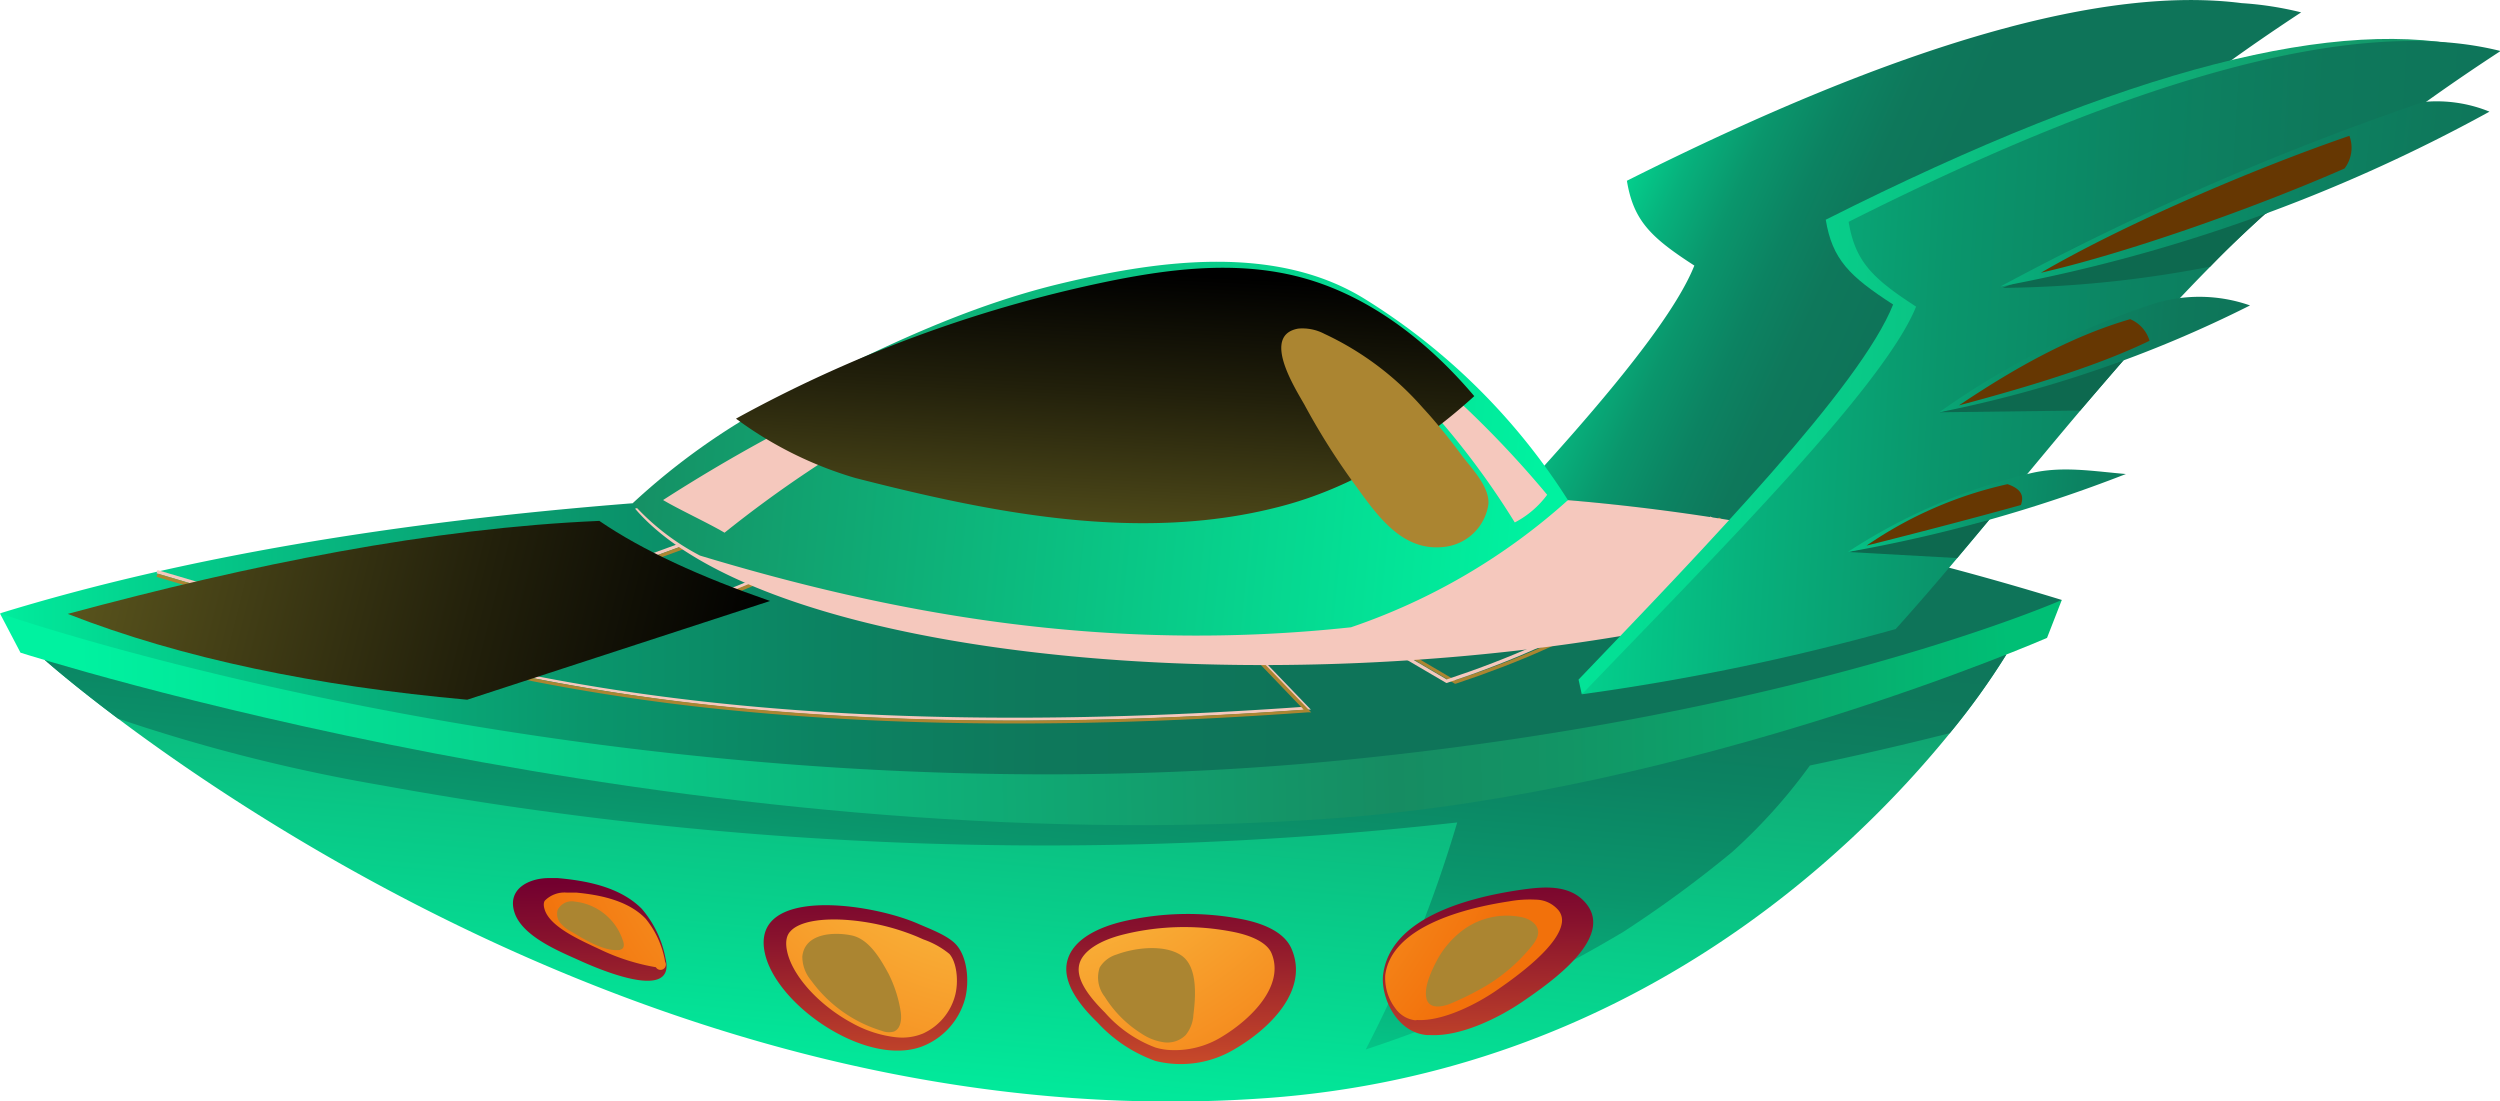 <svg xmlns="http://www.w3.org/2000/svg" xmlns:xlink="http://www.w3.org/1999/xlink" viewBox="0 0 270.93 119.37"><defs><style>.cls-1{isolation:isolate;}.cls-2{fill:url(#Безымянный_градиент_169);}.cls-3{fill:url(#Безымянный_градиент_170);}.cls-4{fill:url(#Безымянный_градиент_169-2);}.cls-5{fill:url(#Безымянный_градиент_171);}.cls-6{fill:url(#Безымянный_градиент_169-3);}.cls-7{fill:#ab8531;}.cls-15,.cls-17,.cls-20,.cls-7{mix-blend-mode:screen;}.cls-8{fill:#f5c8bd;mix-blend-mode:multiply;}.cls-9{fill:url(#Безымянный_градиент_170-2);}.cls-10{fill:url(#Безымянный_градиент_170-3);}.cls-11{fill:url(#Безымянный_градиент_169-4);}.cls-12{fill:#0d694f;}.cls-13{fill:url(#Безымянный_градиент_168);}.cls-14{fill:url(#Безымянный_градиент_167);}.cls-15{fill:url(#Безымянный_градиент_165);}.cls-16{fill:url(#Безымянный_градиент_169-5);}.cls-17{fill:#663702;}.cls-18{fill:url(#Безымянный_градиент_169-6);}.cls-19{fill:url(#Безымянный_градиент_169-7);}.cls-20{fill:url(#Безымянный_градиент_165-2);}</style><linearGradient id="Безымянный_градиент_169" x1="599.21" y1="192.76" x2="564.89" y2="204.2" gradientTransform="matrix(-1, -0.1, -0.1, 1, 1045.99, 49.38)" gradientUnits="userSpaceOnUse"><stop offset="0" stop-color="#00f2a0"/><stop offset="0.12" stop-color="#03d48f"/><stop offset="0.29" stop-color="#07b17c"/><stop offset="0.46" stop-color="#0a966c"/><stop offset="0.64" stop-color="#0c8362"/><stop offset="0.81" stop-color="#0e785b"/><stop offset="1" stop-color="#0e7459"/></linearGradient><linearGradient id="Безымянный_градиент_170" x1="657.45" y1="289.59" x2="655.27" y2="218.44" gradientTransform="matrix(-1, -0.06, -0.06, 1, 1039.62, 33.15)" gradientUnits="userSpaceOnUse"><stop offset="0" stop-color="#00f2a0"/><stop offset="1" stop-color="#168c62"/></linearGradient><linearGradient id="Безымянный_градиент_169-2" x1="657.45" y1="289.59" x2="655.27" y2="218.44" gradientTransform="matrix(-1, -0.06, -0.06, 1, 1039.62, 33.15)" xlink:href="#Безымянный_градиент_169"/><linearGradient id="Безымянный_градиент_171" x1="752.34" y1="263.23" x2="545.8" y2="237.48" gradientTransform="matrix(-1, -0.1, -0.1, 1, 1045.99, 49.38)" gradientUnits="userSpaceOnUse"><stop offset="0" stop-color="#00f2a0"/><stop offset="0.68" stop-color="#168c62"/><stop offset="0.77" stop-color="#129565"/><stop offset="0.91" stop-color="#08ac6e"/><stop offset="1" stop-color="#00bf75"/></linearGradient><linearGradient id="Безымянный_градиент_169-3" x1="764.98" y1="253.58" x2="622.7" y2="240.33" xlink:href="#Безымянный_градиент_169"/><linearGradient id="Безымянный_градиент_170-2" x1="598.66" y1="221.55" x2="699.5" y2="221.55" gradientTransform="matrix(-1, -0.1, -0.1, 1, 1045.99, 49.38)" xlink:href="#Безымянный_градиент_170"/><linearGradient id="Безымянный_градиент_170-3" x1="609.57" y1="206.49" x2="497.45" y2="201.84" gradientTransform="matrix(-1, -0.1, -0.1, 1, 1045.99, 49.38)" xlink:href="#Безымянный_градиент_170"/><linearGradient id="Безымянный_градиент_169-4" x1="609.41" y1="206.53" x2="494.88" y2="201.78" xlink:href="#Безымянный_градиент_169"/><linearGradient id="Безымянный_градиент_168" x1="646.48" y1="301.9" x2="650.23" y2="269.77" gradientTransform="matrix(-1, -0.1, -0.1, 1, 1045.99, 49.38)" gradientUnits="userSpaceOnUse"><stop offset="0" stop-color="#ff7a25"/><stop offset="0.42" stop-color="#bf422a"/><stop offset="0.81" stop-color="#88122d"/><stop offset="1" stop-color="#73002f"/></linearGradient><radialGradient id="Безымянный_градиент_167" cx="651.99" cy="250.52" r="57.04" gradientTransform="matrix(-1, -0.1, -0.1, 1, 1045.99, 49.38)" gradientUnits="userSpaceOnUse"><stop offset="0" stop-color="#ffe45e"/><stop offset="1" stop-color="#f2710b"/></radialGradient><linearGradient id="Безымянный_градиент_165" x1="648.55" y1="238.13" x2="650.24" y2="204.18" gradientTransform="matrix(-1, -0.1, -0.1, 1, 1045.99, 49.38)" gradientUnits="userSpaceOnUse"><stop offset="0" stop-color="#635d20"/><stop offset="0.62" stop-color="#22200b"/><stop offset="1"/></linearGradient><linearGradient id="Безымянный_градиент_169-5" x1="577.12" y1="182.45" x2="488.85" y2="183.82" xlink:href="#Безымянный_градиент_169"/><linearGradient id="Безымянный_градиент_169-6" x1="575.75" y1="202.25" x2="520.74" y2="201.87" xlink:href="#Безымянный_градиент_169"/><linearGradient id="Безымянный_градиент_169-7" x1="575.63" y1="220.19" x2="520.61" y2="219.81" xlink:href="#Безымянный_градиент_169"/><linearGradient id="Безымянный_градиент_165-2" x1="760.55" y1="239.43" x2="680.29" y2="251.18" xlink:href="#Безымянный_градиент_165"/></defs><title>nlo zeleniy</title><g class="cls-1"><g id="Слой_1" data-name="Слой 1"><path class="cls-2" d="M408.5,230.29l-.34-1.59c13.77-14.39,30.57-31.84,34.07-40.65-4.74-3.06-6.6-4.88-7.31-9.19,30-15.08,51.85-21.14,66.63-19.25a36.08,36.08,0,0,1,6.44,1c-3.18,2.09-5.74,3.87-8,5.5a15,15,0,0,1,6.86,1.07,188.45,188.45,0,0,1-24.14,11l-.25.15c-2,1.79-3.95,3.68-5.89,5.65-1.1,1.11-2.19,2.26-3.28,3.41a16.17,16.17,0,0,1,7.65.79,129.77,129.77,0,0,1-13.76,6l-.25.27-4.29,5c-2,2.36-4,4.73-5.91,7.07l.39-.11c3.42-.81,6.87-.2,10.37.09-4.85,1.87-9.83,3.55-14.87,5h0l-3.09,3.69-.37.44h0c-2.27,2.69-4.49,5.27-6.67,7.68a252.58,252.58,0,0,1-34,7.08Z" transform="translate(-258.61 -159.27)"/><path class="cls-3" d="M263.46,230.79s2.8,2.5,7.93,6.35c18.47,13.86,67.18,45.29,124.51,41.13,39.08-2.84,63.41-26.48,74-39.52a78.44,78.44,0,0,0,6.15-8.55Z" transform="translate(-258.61 -159.27)"/><path class="cls-4" d="M263.46,230.79s2.8,2.5,7.93,6.35a187.1,187.1,0,0,0,28.73,7.26,400,400,0,0,0,116.41,4A138.7,138.7,0,0,1,406.62,273a138.85,138.85,0,0,0,27.94-12.76,126.72,126.72,0,0,0,11.76-8.63,59.5,59.5,0,0,0,8.43-9.38q7.61-1.6,15.15-3.5a78.44,78.44,0,0,0,6.15-8.55Z" transform="translate(-258.61 -159.27)"/><path class="cls-5" d="M482.05,224.29l-1.6,4.11s-38.23,16.66-77,19.53C333,253.14,260.83,230,260.83,230l-2.22-4.24Z" transform="translate(-258.61 -159.27)"/><path class="cls-6" d="M258.61,225.74s67.32,23.55,145.33,15.93c49.75-4.87,78.11-17.38,78.11-17.38q-8-2.46-15.93-4.46a230.71,230.71,0,0,0-37.59-6.36l-98.69.34h-2.68C301.48,215.83,278.39,219.65,258.61,225.74Z" transform="translate(-258.61 -159.27)"/><path class="cls-7" d="M416.28,233.37l.08,0c14.17-4.71,23.87-10.71,28.84-17.82l-.3-.21c-4.91,7-14.53,13-28.58,17.65l-10.86-6.38-.19.31Z" transform="translate(-258.61 -159.27)"/><path class="cls-8" d="M415.34,233.28l.08,0c14.18-4.71,23.88-10.71,28.85-17.83l-.3-.21c-4.91,7-14.53,13-28.58,17.66l-10.86-6.39-.19.32Z" transform="translate(-258.61 -159.27)"/><polygon class="cls-8" points="43.95 70.12 44.01 70.1 75.53 58.59 75.41 58.25 43.94 69.74 17.07 61.78 16.97 62.13 43.95 70.12"/><polygon class="cls-7" points="43.96 70.51 44.02 70.49 75.54 58.98 75.41 58.64 43.95 70.12 17.08 62.17 16.97 62.52 43.96 70.51"/><path class="cls-8" d="M338.5,236c18.25,1.78,38.66,1.83,61.78.17l.39,0-8.66-9-.26.25,8.11,8.45c-32.82,2.33-60.18,1.21-83.61-3.42l25.5-10.65-.14-.34L315,232.48l.59.12A229.51,229.51,0,0,0,338.5,236Z" transform="translate(-258.61 -159.27)"/><path class="cls-7" d="M338.55,236.31c18.24,1.77,38.66,1.82,61.77.16l.39,0-8.65-9-.27.26,8.11,8.45c-32.82,2.32-60.18,1.2-83.61-3.43l25.51-10.64-.14-.34L315,232.83l.59.12A226.79,226.79,0,0,0,338.55,236.31Z" transform="translate(-258.61 -159.27)"/><path class="cls-8" d="M327.43,214.39c16.77,19.6,92.35,23.25,138.69,5.44a230.71,230.71,0,0,0-37.59-6.36l-98.69.34C329,214,328.23,214.19,327.43,214.39Z" transform="translate(-258.61 -159.27)"/><path class="cls-9" d="M327.17,213.81a25.79,25.79,0,0,0,7.3,5.67c20.37,6.15,43.69,10.67,70.55,7.77a67.74,67.74,0,0,0,23.51-13.78,69.27,69.27,0,0,0-22-21.79c-9.55-5.93-22.09-4.29-33-1.67s-21.1,7.7-31.06,12.87A73.81,73.81,0,0,0,327.17,213.81Z" transform="translate(-258.61 -159.27)"/><path class="cls-8" d="M330.47,213.46a178,178,0,0,1,45.85-21c5.14-1.52,10.45-2.81,15.79-2.47,6.94.44,13.48,3.64,19,7.9a109.9,109.9,0,0,1,15.17,15,10.2,10.2,0,0,1-3.51,3,86.39,86.39,0,0,0-10.37-13.59c-4.12-4.26-9.19-7.78-15-9.12-7.18-1.68-14.71.13-21.68,2.53A129,129,0,0,0,337.13,217C335.46,216,332.14,214.46,330.47,213.46Z" transform="translate(-258.61 -159.27)"/><path class="cls-10" d="M463.77,192.27c-4.73-3.06-6.59-4.88-7.3-9.19,32.79-16.51,55.92-22.21,70.64-18.51-11.54,7.58-14.92,11.13-25.53,17.72-14.52,13.1-27.9,31.53-40,44.91-10.14,2.88-18.81,3.92-29.2,5.34l.17.15-2.52,1.82-.35-1.59C443.47,218.53,460.28,201.09,463.77,192.27Z" transform="translate(-258.61 -159.27)"/><path class="cls-11" d="M430.05,234.51a253.94,253.94,0,0,0,34-7.07c10.43-11.56,21.82-26.87,34.09-39.27,1.93-2,3.9-3.85,5.88-5.65l1.58-1c9.41-6,13-9.54,24-16.72-14.72-3.71-37.85,2-70.65,18.51.71,4.3,2.57,6.12,7.31,9.19C462.71,201.32,443.82,220.13,430.05,234.51Z" transform="translate(-258.61 -159.27)"/><path class="cls-12" d="M475.65,190.47a123.57,123.57,0,0,0,22.47-2.3c1.93-2,3.9-3.85,5.88-5.65l1.58-1c.19-.44.36-.9.51-1.36-8.08,1.25-16.1,4.75-23.54,8.13C480.36,189.3,477.85,189.47,475.65,190.47Z" transform="translate(-258.61 -159.27)"/><path class="cls-13" d="M328.16,257.76a11.53,11.53,0,0,1,2.58,5.39c1.16,4.86-7.6,1-9.43.16-2.23-1-5.95-2.54-6.89-5-1-2.73,1.6-3.94,3.85-3.88.26,0,.52,0,.77,0C322.21,254.71,325.82,255.4,328.16,257.76Zm21.41,13.61c3.13,1.64,6.58,2.34,9.23,1.2a7.71,7.71,0,0,0,4.42-5.16c.42-1.72.28-4.36-1-5.78-.92-1-2.87-1.7-4.11-2.25-5.26-2.3-18.13-4.06-16.62,3.14C342.17,265.74,345.61,269.3,349.57,271.37Zm49-9.29c-.83-1.92-3.32-2.82-5.59-3.24a30.85,30.85,0,0,0-12.59.27c-2.64.62-5.46,1.89-6.1,4.24s1.31,4.85,3.26,6.73a15.61,15.61,0,0,0,6.29,4.17,11.32,11.32,0,0,0,8.58-1.29C396.25,270.73,400.51,266.54,398.57,262.08Zm25,5.77c3.07-2.1,10.25-7.06,6.77-10.85-1.71-1.86-4.36-1.66-6.78-1.32-6.43.92-14.3,3.26-15.06,9.22-.28,2.23,1.31,6.2,4.7,6.54l.32,0C417,271.65,421.22,269.45,423.57,267.85Z" transform="translate(-258.61 -159.27)"/><path class="cls-14" d="M355.62,271.67a12.77,12.77,0,0,1-4.67-1.53c-3.62-1.95-6.52-5.17-7.05-7.83-.28-1.37.19-1.92.35-2.09.92-1.07,3.41-1.52,6.66-1.21a24.79,24.79,0,0,1,7.1,1.77l.68.3a9.2,9.2,0,0,1,2.81,1.57c.82.94,1,3,.63,4.45a6.3,6.3,0,0,1-3.48,4.17,5.9,5.9,0,0,1-3,.4Zm28.2,1.12a13.7,13.7,0,0,1-5.47-3.79c-2.25-2.24-3.13-3.92-2.76-5.28s2.14-2.54,4.86-3.2a27.37,27.37,0,0,1,9.17-.65c.81.08,1.63.2,2.43.35,2.36.44,3.91,1.28,4.36,2.36,1.42,3.41-2,7-5.39,9.05a9.72,9.72,0,0,1-5.84,1.42A6.68,6.68,0,0,1,383.82,272.79Zm-60.23-10.65-.56-.26c-1.89-.89-4.74-2.22-5.36-3.94-.25-.7-.07-1,0-1.08A3,3,0,0,1,320,256l.66,0,.38,0c2.29.22,5.56.76,7.54,2.83a10,10,0,0,1,2.11,4.68.57.57,0,1,1-1,.58A22.87,22.87,0,0,1,323.59,262.14Zm88.39,7.7h0a3.08,3.08,0,0,1-2.15-1.29,5.46,5.46,0,0,1-1.1-3.59c.67-5.3,8.67-7.28,13.38-8a12.59,12.59,0,0,1,3-.19,3.25,3.25,0,0,1,2.26,1,1.72,1.72,0,0,1,.51,1.44c-.29,2.58-5,5.94-6.83,7.21-2.34,1.66-6.07,3.54-8.86,3.39Z" transform="translate(-258.61 -159.27)"/><path class="cls-15" d="M338.37,204.64a144,144,0,0,1,39.73-14.75c6.91-1.45,14.13-2.39,21-.69,7.65,1.89,14.21,7,19.28,13-6,5.46-13.3,10-21.18,12-15,3.88-30.88.72-45.9-3.13A41.28,41.28,0,0,1,338.37,204.64Z" transform="translate(-258.61 -159.27)"/><path class="cls-7" d="M413.57,204.31c1.19,1.36,2.32,2.78,3.4,4.24s3.1,3.45,2.94,5.38a5.44,5.44,0,0,1-4.89,4.62c-4.55.48-7.24-3.55-9.58-6.76a74.88,74.88,0,0,1-5.46-8.65c-1-1.78-4.71-7.55-.67-8.26a5.14,5.14,0,0,1,2.83.57,32.37,32.37,0,0,1,10.58,7.92C413,203.68,413.29,204,413.57,204.31Z" transform="translate(-258.61 -159.27)"/><path class="cls-16" d="M475.4,190.32a177.24,177.24,0,0,0,53-18.95,15.13,15.13,0,0,0-7.16-1.05A302.64,302.64,0,0,0,475.4,190.32Z" transform="translate(-258.61 -159.27)"/><path class="cls-17" d="M479.79,188.83c9.56-2.2,23.28-7.08,32.9-11.3a3.69,3.69,0,0,0,.53-3.54C502.67,177.62,488.67,183.64,479.79,188.83Z" transform="translate(-258.61 -159.27)"/><polygon class="cls-12" points="230.09 39.08 225.43 44.49 210.18 44.68 230.09 39.08"/><path class="cls-18" d="M491.76,192.27a87.92,87.92,0,0,0-23,11.68,131.75,131.75,0,0,0,33.69-11.58A16.61,16.61,0,0,0,491.76,192.27Z" transform="translate(-258.61 -159.27)"/><polygon class="cls-12" points="215.56 56.34 212.09 60.48 200.26 59.82 215.56 56.34"/><path class="cls-19" d="M478.67,210.56a62.72,62.72,0,0,0-19.81,8.53A158.24,158.24,0,0,0,489,210.64C485.53,210.35,482.09,209.74,478.67,210.56Z" transform="translate(-258.61 -159.27)"/><path class="cls-17" d="M489.46,193.86a3.65,3.65,0,0,1,2.1,2.34c-5.36,2.6-12.61,4.86-20.65,7C476.9,199.18,483,195.74,489.46,193.86Z" transform="translate(-258.61 -159.27)"/><path class="cls-17" d="M476.17,211.74c1.63.56,1.76,1.38,1.45,2.26-5,1.39-10.65,2.87-16.73,4.4A43.56,43.56,0,0,1,476.17,211.74Z" transform="translate(-258.61 -159.27)"/><path class="cls-20" d="M342.06,224.4c-7.52-2.61-13.81-5.47-18.5-8.68-18.26.79-37.66,4.7-57.61,10.08,12.44,4.86,27,7.83,43.29,9.3Z" transform="translate(-258.61 -159.27)"/><path class="cls-7" d="M326.21,261.74a.53.53,0,0,1-.15.34.85.85,0,0,1-.52.16c-1.61.06-3.63-1.18-5-2a3.87,3.87,0,0,1-1.19-.93,1.54,1.54,0,0,1-.31-1.42,1.71,1.71,0,0,1,1.88-.91,6.17,6.17,0,0,1,5.18,4.18A1.3,1.3,0,0,1,326.21,261.74Z" transform="translate(-258.61 -159.27)"/><path class="cls-7" d="M356.2,268.78c.15.85.08,1.94-.71,2.28a2,2,0,0,1-1.3-.07,14.74,14.74,0,0,1-7.68-5.47,4,4,0,0,1-.95-2.6c.27-2.54,3.43-2.67,5.33-2.28s3.14,2.55,4,4.13A13.86,13.86,0,0,1,356.2,268.78Z" transform="translate(-258.61 -159.27)"/><path class="cls-7" d="M387.94,269.26a3.78,3.78,0,0,1-.86,2.21,2.83,2.83,0,0,1-2.37.75,5.76,5.76,0,0,1-2.37-.92,12.55,12.55,0,0,1-4-4,3.38,3.38,0,0,1-.55-3.19,3.22,3.22,0,0,1,1.84-1.4c1.94-.73,5.14-1.14,7,.1S388.16,267.51,387.94,269.26Z" transform="translate(-258.61 -159.27)"/><path class="cls-7" d="M415.05,268.27c-.79.18-1.66.1-1.86-.83-.26-1.22.51-2.85,1.05-3.91a10,10,0,0,1,2.61-3.23,8,8,0,0,1,6.78-1.61c1,.25,2,1,1.57,2.15a3.44,3.44,0,0,1-.53.88,18.87,18.87,0,0,1-5,4.38,31.91,31.91,0,0,1-3.88,1.94A4.42,4.42,0,0,1,415.05,268.27Z" transform="translate(-258.61 -159.27)"/></g></g></svg>